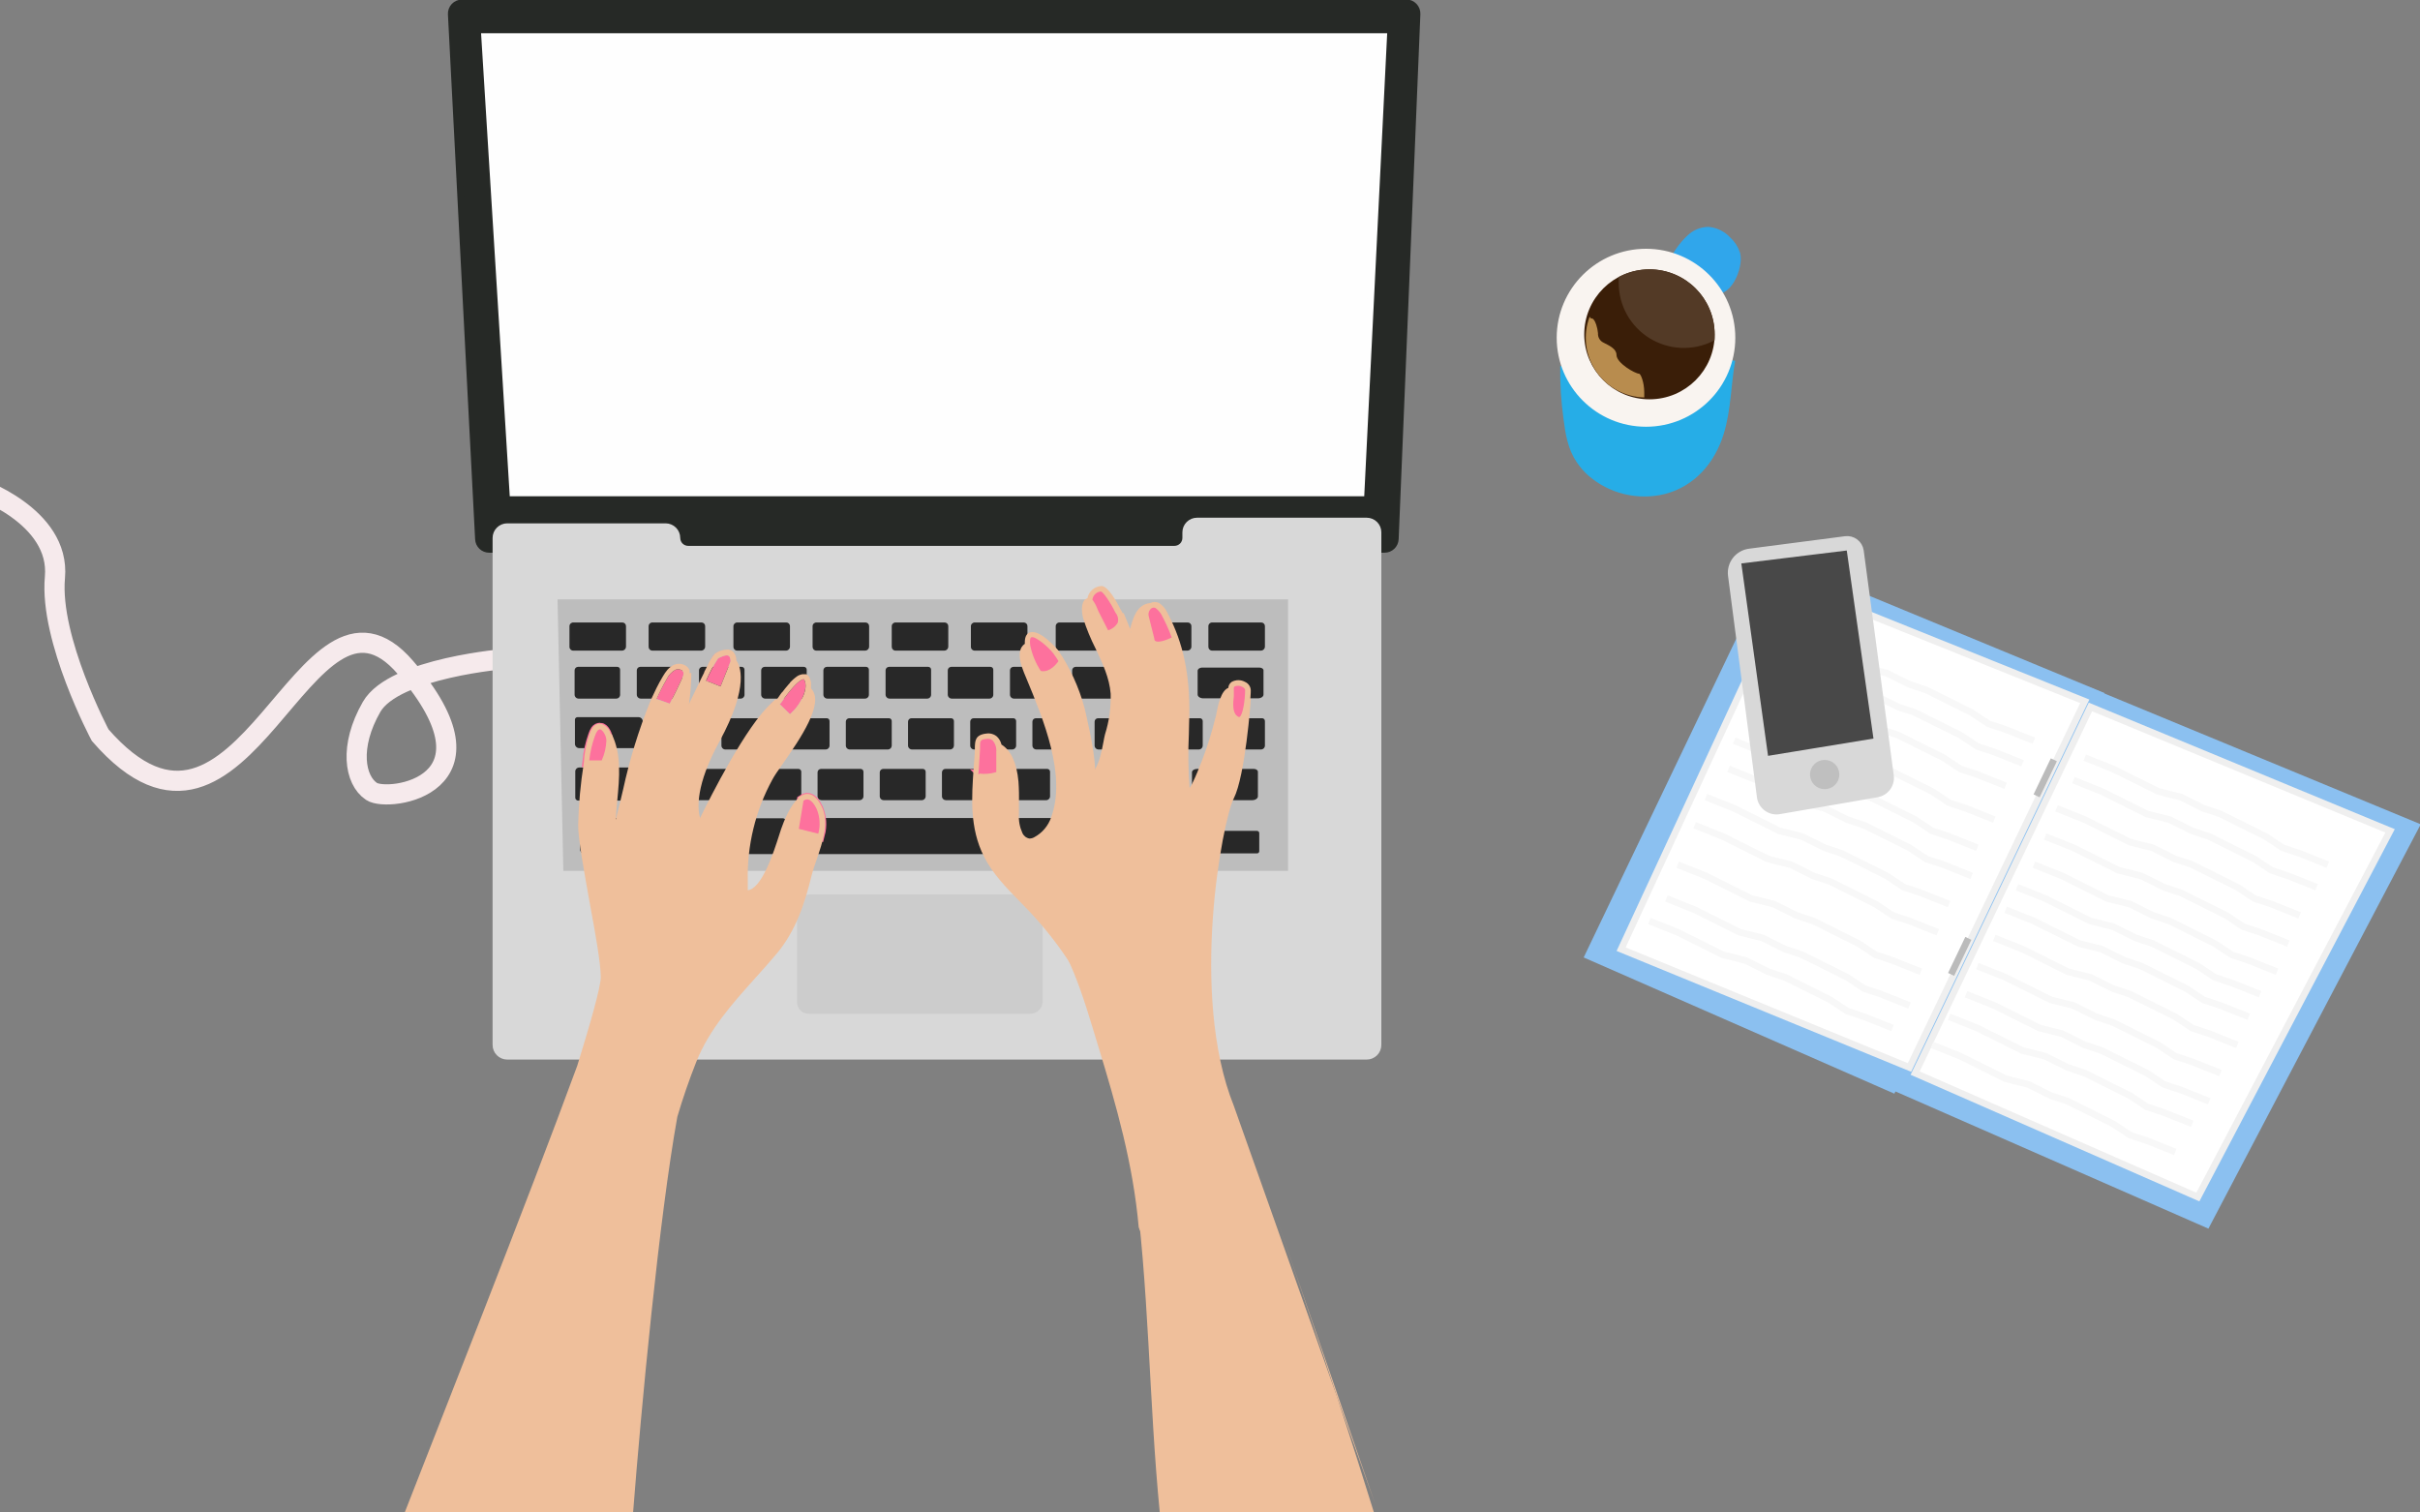 <svg width="360" height="225" viewBox="0 0 360 225" fill="none" xmlns="http://www.w3.org/2000/svg">
<rect x="0" y="0" width="360" height="225" fill="#808080" stroke="none"/>
<g clip-path="url(#clip0)">
<path d="M75.46 97.994C75.46 97.994 58.638 99.302 55.273 105.168C51.909 111.034 52.75 116.061 55.273 117.737C57.797 119.413 75.46 116.899 60.32 99.302C45.18 81.704 36.5 134.187 14.9 109.358C14.9 109.358 7.33 95.112 8.171 85.894C9.012 76.676 -3.605 72.486 -3.605 72.486" stroke="#F6EAEC" stroke-width="3" stroke-miterlimit="10"/>
<path d="M68.731 0.419H209.197C209.414 0.42 209.628 0.464 209.827 0.55C210.026 0.636 210.206 0.761 210.355 0.917C210.504 1.074 210.62 1.259 210.696 1.461C210.771 1.664 210.805 1.879 210.795 2.095L207.565 80.195C207.548 80.606 207.372 80.994 207.074 81.278C206.776 81.562 206.379 81.721 205.967 81.721H72.768C72.359 81.721 71.966 81.565 71.67 81.284C71.374 81.003 71.198 80.619 71.179 80.212L67.133 2.112C67.121 1.896 67.154 1.68 67.23 1.477C67.305 1.274 67.421 1.088 67.57 0.931C67.72 0.774 67.9 0.65 68.099 0.564C68.299 0.479 68.514 0.435 68.731 0.436V0.419Z" fill="#262926" stroke="#262926" stroke-miterlimit="10"/>
<path d="M183.543 157.123H203.309C203.755 157.123 204.183 156.946 204.499 156.632C204.814 156.318 204.991 155.891 204.991 155.447V79.19C204.991 78.745 204.814 78.319 204.499 78.005C204.183 77.691 203.755 77.514 203.309 77.514H178.076C177.63 77.514 177.202 77.691 176.886 78.005C176.571 78.319 176.393 78.745 176.393 79.19V80.028C176.393 80.472 176.216 80.899 175.901 81.213C175.585 81.527 175.157 81.704 174.711 81.704H102.376C101.929 81.704 101.502 81.527 101.186 81.213C100.871 80.899 100.693 80.472 100.693 80.028C100.693 79.583 100.516 79.157 100.201 78.843C99.885 78.528 99.457 78.352 99.011 78.352H75.46C75.014 78.352 74.586 78.528 74.27 78.843C73.955 79.157 73.778 79.583 73.778 80.028V155.447C73.778 155.891 73.955 156.318 74.27 156.632C74.586 156.946 75.014 157.123 75.46 157.123H183.543Z" fill="#D8D8D8" stroke="#D8D8D8" stroke-miterlimit="10"/>
<path d="M120.586 133.542H153.263C153.618 133.542 153.958 133.682 154.209 133.932C154.459 134.182 154.6 134.521 154.6 134.874V148.986C154.6 149.159 154.566 149.33 154.5 149.49C154.433 149.649 154.336 149.794 154.213 149.916C154.091 150.038 153.945 150.135 153.785 150.202C153.625 150.268 153.453 150.302 153.28 150.302H120.258C119.947 150.302 119.648 150.179 119.428 149.961C119.207 149.743 119.082 149.447 119.08 149.137V135.042C119.08 134.644 119.239 134.263 119.521 133.981C119.803 133.7 120.186 133.542 120.586 133.542Z" fill="#CCCCCC" stroke="#CCCCCC" stroke-miterlimit="10"/>
<path d="M76.301 73.324L72.096 5.447H205.832L202.468 73.324H76.301Z" fill="#FEFEFE" stroke="#FEFEFE" stroke-miterlimit="10"/>
<path d="M83.451 89.665H191.113V129.05H84.292L83.451 89.665Z" fill="#BDBDBD" stroke="#BDBDBD" stroke-miterlimit="10"/>
<path d="M85.276 92.598H92.577C92.722 92.598 92.861 92.655 92.963 92.757C93.066 92.859 93.123 92.998 93.123 93.142V96.184C93.123 96.344 93.059 96.498 92.946 96.611C92.832 96.724 92.678 96.788 92.518 96.788H85.276C85.126 96.788 84.983 96.729 84.877 96.623C84.772 96.518 84.712 96.375 84.712 96.226V93.159C84.712 93.085 84.727 93.013 84.755 92.944C84.783 92.876 84.825 92.814 84.877 92.762C84.93 92.71 84.992 92.669 85.06 92.641C85.128 92.612 85.202 92.598 85.276 92.598V92.598Z" fill="#282828"/>
<path d="M97.051 92.598H104.352C104.497 92.598 104.636 92.655 104.739 92.757C104.841 92.859 104.899 92.998 104.899 93.142V96.184C104.899 96.264 104.883 96.342 104.853 96.415C104.822 96.489 104.778 96.555 104.722 96.611C104.665 96.667 104.599 96.712 104.525 96.742C104.452 96.772 104.373 96.788 104.293 96.788H97.051C96.902 96.788 96.758 96.729 96.653 96.623C96.547 96.518 96.488 96.375 96.488 96.226V93.159C96.488 93.085 96.502 93.013 96.531 92.944C96.559 92.876 96.6 92.814 96.653 92.762C96.705 92.71 96.767 92.669 96.836 92.641C96.904 92.612 96.977 92.598 97.051 92.598V92.598Z" fill="#282828"/>
<path d="M109.668 92.598H116.969C117.114 92.598 117.253 92.655 117.355 92.757C117.458 92.859 117.516 92.998 117.516 93.142V96.184C117.516 96.344 117.452 96.498 117.338 96.611C117.225 96.724 117.071 96.788 116.91 96.788H109.668C109.519 96.788 109.375 96.729 109.269 96.623C109.164 96.518 109.104 96.375 109.104 96.226V93.159C109.104 93.085 109.119 93.013 109.147 92.944C109.176 92.876 109.217 92.814 109.269 92.762C109.322 92.71 109.384 92.669 109.452 92.641C109.521 92.612 109.594 92.598 109.668 92.598V92.598Z" fill="#282828"/>
<path d="M121.444 92.598H128.744C128.889 92.598 129.028 92.655 129.131 92.757C129.234 92.859 129.291 92.998 129.291 93.142V96.184C129.291 96.344 129.227 96.498 129.114 96.611C129 96.724 128.846 96.788 128.686 96.788H121.444C121.294 96.788 121.151 96.729 121.045 96.623C120.939 96.518 120.88 96.375 120.88 96.226V93.159C120.88 93.085 120.895 93.013 120.923 92.944C120.951 92.876 120.993 92.814 121.045 92.762C121.097 92.71 121.16 92.669 121.228 92.641C121.296 92.612 121.37 92.598 121.444 92.598V92.598Z" fill="#282828"/>
<path d="M133.219 92.598H140.52C140.665 92.598 140.804 92.655 140.907 92.757C141.009 92.859 141.067 92.998 141.067 93.142V96.184C141.067 96.344 141.003 96.498 140.889 96.611C140.776 96.724 140.622 96.788 140.461 96.788H133.219C133.07 96.788 132.926 96.729 132.821 96.623C132.715 96.518 132.656 96.375 132.656 96.226V93.159C132.656 93.085 132.67 93.013 132.699 92.944C132.727 92.876 132.768 92.814 132.821 92.762C132.873 92.71 132.935 92.669 133.003 92.641C133.072 92.612 133.145 92.598 133.219 92.598V92.598Z" fill="#282828"/>
<path d="M144.995 92.598H152.296C152.441 92.598 152.58 92.655 152.682 92.757C152.785 92.859 152.842 92.998 152.842 93.142V96.184C152.842 96.344 152.779 96.498 152.665 96.611C152.551 96.724 152.397 96.788 152.237 96.788H144.995C144.845 96.788 144.702 96.729 144.596 96.623C144.491 96.518 144.431 96.375 144.431 96.226V93.159C144.431 93.085 144.446 93.013 144.474 92.944C144.502 92.876 144.544 92.814 144.596 92.762C144.649 92.71 144.711 92.669 144.779 92.641C144.847 92.612 144.921 92.598 144.995 92.598V92.598Z" fill="#282828"/>
<path d="M157.611 92.598H164.912C165.057 92.598 165.196 92.655 165.299 92.757C165.401 92.859 165.459 92.998 165.459 93.142V96.184C165.459 96.264 165.443 96.342 165.413 96.415C165.382 96.489 165.338 96.555 165.282 96.611C165.225 96.667 165.159 96.712 165.085 96.742C165.012 96.772 164.933 96.788 164.853 96.788H157.611C157.462 96.788 157.319 96.729 157.213 96.623C157.107 96.518 157.048 96.375 157.048 96.226V93.159C157.048 93.085 157.062 93.013 157.091 92.944C157.119 92.876 157.161 92.814 157.213 92.762C157.265 92.71 157.327 92.669 157.396 92.641C157.464 92.612 157.537 92.598 157.611 92.598V92.598Z" fill="#282828"/>
<path d="M169.387 92.598H176.688C176.833 92.598 176.972 92.655 177.074 92.757C177.177 92.859 177.235 92.998 177.235 93.142V96.184C177.235 96.344 177.171 96.498 177.057 96.611C176.944 96.724 176.79 96.788 176.629 96.788H169.387C169.238 96.788 169.094 96.729 168.989 96.623C168.883 96.518 168.823 96.375 168.823 96.226V93.159C168.823 93.085 168.838 93.013 168.866 92.944C168.895 92.876 168.936 92.814 168.989 92.762C169.041 92.71 169.103 92.669 169.171 92.641C169.24 92.612 169.313 92.598 169.387 92.598V92.598Z" fill="#282828"/>
<path d="M180.321 92.598H187.622C187.767 92.598 187.906 92.655 188.009 92.757C188.111 92.859 188.169 92.998 188.169 93.142V96.184C188.169 96.264 188.153 96.342 188.123 96.415C188.093 96.489 188.048 96.555 187.992 96.611C187.935 96.667 187.869 96.712 187.795 96.742C187.722 96.772 187.643 96.788 187.563 96.788H180.321C180.172 96.788 180.029 96.729 179.923 96.623C179.817 96.518 179.758 96.375 179.758 96.226V93.159C179.758 93.085 179.773 93.013 179.801 92.944C179.829 92.876 179.871 92.814 179.923 92.762C179.975 92.71 180.037 92.669 180.106 92.641C180.174 92.612 180.247 92.598 180.321 92.598V92.598Z" fill="#282828"/>
<path d="M94.73 99.721V103.341C94.732 103.496 94.795 103.644 94.905 103.753C95.015 103.863 95.163 103.925 95.319 103.927H100.92C100.997 103.927 101.072 103.912 101.143 103.883C101.213 103.854 101.277 103.812 101.331 103.758C101.385 103.704 101.427 103.641 101.457 103.57C101.486 103.5 101.501 103.425 101.501 103.349V99.629C101.502 99.573 101.492 99.517 101.471 99.466C101.451 99.414 101.42 99.367 101.381 99.327C101.341 99.287 101.295 99.255 101.243 99.234C101.192 99.212 101.136 99.201 101.08 99.201H95.226C95.092 99.208 94.966 99.265 94.874 99.362C94.781 99.459 94.73 99.587 94.73 99.721V99.721Z" fill="#282828"/>
<path d="M98.069 107.355V110.916C98.07 110.993 98.086 111.069 98.117 111.14C98.148 111.211 98.192 111.275 98.247 111.329C98.303 111.382 98.368 111.425 98.44 111.453C98.512 111.481 98.589 111.496 98.666 111.494H104.31C104.463 111.494 104.611 111.435 104.721 111.329C104.831 111.222 104.895 111.077 104.899 110.925V107.263C104.899 107.207 104.888 107.152 104.866 107.1C104.844 107.049 104.813 107.002 104.773 106.963C104.733 106.924 104.685 106.894 104.633 106.873C104.581 106.852 104.526 106.842 104.47 106.844H98.582C98.515 106.844 98.448 106.857 98.386 106.882C98.323 106.908 98.267 106.946 98.219 106.993C98.172 107.041 98.134 107.097 98.108 107.159C98.082 107.221 98.069 107.288 98.069 107.355Z" fill="#282828"/>
<path d="M103.116 114.897V118.458C103.117 118.535 103.133 118.611 103.164 118.682C103.194 118.753 103.239 118.817 103.294 118.87C103.35 118.924 103.415 118.966 103.487 118.995C103.559 119.023 103.636 119.037 103.713 119.036H109.357C109.51 119.036 109.657 118.977 109.767 118.87C109.877 118.764 109.941 118.619 109.946 118.466V114.804C109.946 114.749 109.934 114.694 109.913 114.642C109.891 114.591 109.859 114.544 109.819 114.505C109.779 114.466 109.732 114.435 109.68 114.415C109.628 114.394 109.573 114.384 109.517 114.385H103.629C103.561 114.385 103.495 114.399 103.432 114.424C103.37 114.45 103.314 114.488 103.266 114.535C103.218 114.583 103.181 114.639 103.155 114.701C103.129 114.763 103.116 114.829 103.116 114.897Z" fill="#282828"/>
<path d="M98.136 122.279V126.385C98.136 126.474 98.154 126.562 98.188 126.644C98.223 126.726 98.273 126.8 98.336 126.862C98.4 126.925 98.475 126.974 98.558 127.007C98.64 127.04 98.729 127.057 98.818 127.056H105.319C105.496 127.056 105.666 126.986 105.792 126.862C105.918 126.739 105.99 126.57 105.992 126.394V122.204C105.99 122.076 105.938 121.955 105.847 121.866C105.755 121.776 105.632 121.726 105.504 121.726H98.725C98.575 121.726 98.43 121.783 98.32 121.886C98.211 121.989 98.145 122.13 98.136 122.279Z" fill="#282828"/>
<path d="M109.071 122.279V126.385C109.071 126.474 109.088 126.562 109.123 126.644C109.157 126.726 109.207 126.8 109.271 126.862C109.334 126.925 109.409 126.974 109.492 127.007C109.575 127.04 109.663 127.057 109.752 127.056H116.254C116.431 127.056 116.601 126.986 116.727 126.862C116.853 126.739 116.925 126.57 116.927 126.394V122.204C116.925 122.076 116.872 121.955 116.781 121.866C116.69 121.776 116.567 121.726 116.439 121.726H109.66C109.509 121.726 109.364 121.783 109.255 121.886C109.145 121.989 109.079 122.13 109.071 122.279Z" fill="#282828"/>
<path d="M112.368 114.897V118.458C112.369 118.535 112.385 118.611 112.416 118.682C112.447 118.753 112.491 118.817 112.546 118.87C112.602 118.924 112.667 118.966 112.739 118.995C112.811 119.023 112.888 119.037 112.965 119.036H118.609C118.762 119.036 118.91 118.977 119.02 118.87C119.129 118.764 119.193 118.619 119.198 118.466V114.804C119.198 114.749 119.187 114.694 119.165 114.642C119.143 114.591 119.112 114.544 119.072 114.505C119.032 114.466 118.984 114.435 118.932 114.415C118.88 114.394 118.825 114.384 118.769 114.385H112.881C112.745 114.385 112.614 114.439 112.518 114.535C112.422 114.631 112.368 114.761 112.368 114.897V114.897Z" fill="#282828"/>
<path d="M121.62 114.897V118.458C121.621 118.535 121.638 118.611 121.668 118.682C121.699 118.753 121.743 118.817 121.799 118.87C121.854 118.924 121.92 118.966 121.991 118.995C122.063 119.023 122.14 119.037 122.217 119.036H127.861C128.015 119.036 128.162 118.977 128.272 118.87C128.382 118.764 128.446 118.619 128.45 118.466V114.804C128.45 114.749 128.439 114.694 128.417 114.642C128.396 114.591 128.364 114.544 128.324 114.505C128.284 114.466 128.237 114.435 128.185 114.415C128.133 114.394 128.077 114.384 128.021 114.385H122.133C121.997 114.385 121.867 114.439 121.77 114.535C121.674 114.631 121.62 114.761 121.62 114.897V114.897Z" fill="#282828"/>
<path d="M130.872 114.897V118.458C130.874 118.535 130.89 118.611 130.92 118.682C130.951 118.753 130.995 118.817 131.051 118.87C131.106 118.924 131.172 118.966 131.244 118.995C131.316 119.023 131.392 119.037 131.47 119.036H137.113C137.267 119.036 137.414 118.977 137.524 118.87C137.634 118.764 137.698 118.619 137.702 118.466V114.804C137.702 114.749 137.691 114.694 137.669 114.642C137.648 114.591 137.616 114.544 137.576 114.505C137.536 114.466 137.489 114.435 137.437 114.415C137.385 114.394 137.329 114.384 137.273 114.385H131.386C131.249 114.385 131.119 114.439 131.023 114.535C130.926 114.631 130.872 114.761 130.872 114.897V114.897Z" fill="#282828"/>
<path d="M140.125 114.897V118.458C140.126 118.535 140.142 118.611 140.173 118.682C140.203 118.753 140.248 118.817 140.303 118.87C140.359 118.924 140.424 118.966 140.496 118.995C140.568 119.023 140.645 119.037 140.722 119.036H146.366C146.519 119.036 146.666 118.977 146.776 118.87C146.886 118.764 146.95 118.619 146.955 118.466V114.804C146.955 114.749 146.943 114.694 146.922 114.642C146.9 114.591 146.868 114.544 146.828 114.505C146.788 114.466 146.741 114.435 146.689 114.415C146.637 114.394 146.581 114.384 146.526 114.385H140.638C140.502 114.385 140.371 114.439 140.275 114.535C140.179 114.631 140.125 114.761 140.125 114.897V114.897Z" fill="#282828"/>
<path d="M149.377 114.897V118.458C149.378 118.535 149.394 118.611 149.425 118.682C149.456 118.753 149.5 118.817 149.555 118.87C149.611 118.924 149.676 118.966 149.748 118.995C149.82 119.023 149.897 119.037 149.974 119.036H155.618C155.771 119.036 155.919 118.977 156.028 118.87C156.138 118.764 156.202 118.619 156.207 118.466V114.804C156.207 114.749 156.196 114.694 156.174 114.642C156.152 114.591 156.121 114.544 156.081 114.505C156.041 114.466 155.993 114.435 155.941 114.415C155.889 114.394 155.834 114.384 155.778 114.385H149.89C149.823 114.385 149.756 114.399 149.694 114.424C149.631 114.45 149.575 114.488 149.527 114.535C149.48 114.583 149.442 114.639 149.416 114.701C149.39 114.763 149.377 114.829 149.377 114.897Z" fill="#282828"/>
<path d="M158.629 114.897V118.458C158.63 118.535 158.647 118.611 158.677 118.682C158.708 118.753 158.752 118.817 158.808 118.87C158.863 118.924 158.929 118.966 159 118.995C159.072 119.023 159.149 119.037 159.226 119.036H164.87C165.024 119.036 165.171 118.977 165.281 118.87C165.391 118.764 165.455 118.619 165.459 118.466V114.804C165.459 114.749 165.448 114.694 165.426 114.642C165.405 114.591 165.373 114.544 165.333 114.505C165.293 114.466 165.246 114.435 165.194 114.415C165.142 114.394 165.086 114.384 165.03 114.385H159.142C159.075 114.385 159.008 114.399 158.946 114.424C158.884 114.45 158.827 114.488 158.779 114.535C158.732 114.583 158.694 114.639 158.668 114.701C158.642 114.763 158.629 114.829 158.629 114.897Z" fill="#282828"/>
<path d="M167.881 114.897V118.458C167.883 118.535 167.899 118.611 167.929 118.682C167.96 118.753 168.004 118.817 168.06 118.87C168.115 118.924 168.181 118.966 168.253 118.995C168.325 119.023 168.401 119.037 168.479 119.036H174.122C174.276 119.036 174.423 118.977 174.533 118.87C174.643 118.764 174.707 118.619 174.711 118.466V114.804C174.711 114.749 174.7 114.694 174.678 114.642C174.657 114.591 174.625 114.544 174.585 114.505C174.545 114.466 174.498 114.435 174.446 114.415C174.394 114.394 174.338 114.384 174.282 114.385H168.394C168.327 114.385 168.26 114.399 168.198 114.424C168.136 114.45 168.079 114.488 168.032 114.535C167.984 114.583 167.946 114.639 167.92 114.701C167.895 114.763 167.881 114.829 167.881 114.897Z" fill="#282828"/>
<path d="M177.319 114.897V118.458C177.319 118.777 177.697 119.036 178.16 119.036H186.285C186.748 119.036 187.126 118.777 187.126 118.466V114.804C187.126 114.57 186.849 114.385 186.512 114.385H178.067C177.655 114.385 177.319 114.612 177.319 114.897Z" fill="#282828"/>
<path d="M107.321 107.355V110.916C107.322 110.993 107.339 111.069 107.369 111.14C107.4 111.211 107.444 111.275 107.5 111.329C107.555 111.382 107.621 111.425 107.693 111.453C107.764 111.481 107.841 111.496 107.918 111.494H113.562C113.716 111.494 113.863 111.435 113.973 111.329C114.083 111.222 114.147 111.077 114.151 110.925V107.263C114.151 107.207 114.14 107.152 114.118 107.1C114.097 107.049 114.065 107.002 114.025 106.963C113.985 106.924 113.938 106.894 113.886 106.873C113.834 106.852 113.778 106.842 113.722 106.844H107.834C107.767 106.844 107.7 106.857 107.638 106.882C107.576 106.908 107.519 106.946 107.472 106.993C107.424 107.041 107.386 107.097 107.36 107.159C107.335 107.221 107.321 107.288 107.321 107.355Z" fill="#282828"/>
<path d="M116.574 107.355V110.916C116.575 110.993 116.591 111.069 116.622 111.14C116.652 111.211 116.696 111.275 116.752 111.329C116.807 111.382 116.873 111.425 116.945 111.453C117.017 111.481 117.093 111.496 117.171 111.494H122.815C122.968 111.494 123.115 111.435 123.225 111.329C123.335 111.222 123.399 111.077 123.403 110.925V107.263C123.403 107.207 123.392 107.152 123.371 107.1C123.349 107.049 123.317 107.002 123.277 106.963C123.237 106.924 123.19 106.894 123.138 106.873C123.086 106.852 123.03 106.842 122.974 106.844H117.087C117.019 106.844 116.953 106.857 116.89 106.882C116.828 106.908 116.771 106.946 116.724 106.993C116.676 107.041 116.638 107.097 116.613 107.159C116.587 107.221 116.574 107.288 116.574 107.355Z" fill="#282828"/>
<path d="M125.826 107.355V110.916C125.827 110.993 125.843 111.069 125.874 111.14C125.904 111.211 125.949 111.275 126.004 111.329C126.06 111.382 126.125 111.425 126.197 111.453C126.269 111.481 126.346 111.496 126.423 111.494H132.067C132.22 111.494 132.367 111.435 132.477 111.329C132.587 111.222 132.651 111.077 132.656 110.925V107.263C132.656 107.207 132.644 107.152 132.623 107.1C132.601 107.049 132.569 107.002 132.529 106.963C132.49 106.924 132.442 106.894 132.39 106.873C132.338 106.852 132.283 106.842 132.227 106.844H126.339C126.203 106.844 126.072 106.897 125.976 106.993C125.88 107.089 125.826 107.219 125.826 107.355V107.355Z" fill="#282828"/>
<path d="M135.078 107.355V110.916C135.079 110.993 135.095 111.069 135.126 111.14C135.157 111.211 135.201 111.275 135.256 111.329C135.312 111.382 135.377 111.425 135.449 111.453C135.521 111.481 135.598 111.496 135.675 111.494H141.319C141.472 111.494 141.62 111.435 141.73 111.329C141.84 111.222 141.903 111.077 141.908 110.925V107.263C141.908 107.207 141.897 107.152 141.875 107.1C141.853 107.049 141.822 107.002 141.782 106.963C141.742 106.924 141.694 106.894 141.642 106.873C141.59 106.852 141.535 106.842 141.479 106.844H135.591C135.455 106.844 135.325 106.897 135.228 106.993C135.132 107.089 135.078 107.219 135.078 107.355V107.355Z" fill="#282828"/>
<path d="M144.33 107.355V110.916C144.331 110.993 144.348 111.069 144.378 111.14C144.409 111.211 144.453 111.275 144.509 111.329C144.564 111.382 144.63 111.425 144.701 111.453C144.773 111.481 144.85 111.496 144.927 111.494H150.571C150.725 111.494 150.872 111.435 150.982 111.329C151.092 111.222 151.156 111.077 151.16 110.925V107.263C151.16 107.207 151.149 107.152 151.127 107.1C151.106 107.049 151.074 107.002 151.034 106.963C150.994 106.924 150.947 106.894 150.895 106.873C150.843 106.852 150.787 106.842 150.731 106.844H144.843C144.707 106.844 144.577 106.897 144.481 106.993C144.384 107.089 144.33 107.219 144.33 107.355V107.355Z" fill="#282828"/>
<path d="M153.582 107.355V110.916C153.584 110.993 153.6 111.069 153.63 111.14C153.661 111.211 153.705 111.275 153.761 111.329C153.816 111.382 153.882 111.425 153.954 111.453C154.026 111.481 154.102 111.496 154.18 111.494H159.824C159.977 111.494 160.124 111.435 160.234 111.329C160.344 111.222 160.408 111.077 160.412 110.925V107.263C160.412 107.207 160.401 107.152 160.38 107.1C160.358 107.049 160.326 107.002 160.286 106.963C160.246 106.924 160.199 106.894 160.147 106.873C160.095 106.852 160.039 106.842 159.983 106.844H154.096C154.028 106.844 153.961 106.857 153.899 106.882C153.837 106.908 153.78 106.946 153.733 106.993C153.685 107.041 153.647 107.097 153.622 107.159C153.596 107.221 153.582 107.288 153.582 107.355V107.355Z" fill="#282828"/>
<path d="M162.835 107.355V110.916C162.836 110.993 162.852 111.069 162.883 111.14C162.913 111.211 162.958 111.275 163.013 111.329C163.069 111.382 163.134 111.425 163.206 111.453C163.278 111.481 163.355 111.496 163.432 111.494H169.076C169.229 111.494 169.376 111.435 169.486 111.329C169.596 111.222 169.66 111.077 169.665 110.925V107.263C169.665 107.207 169.653 107.152 169.632 107.1C169.61 107.049 169.578 107.002 169.538 106.963C169.498 106.924 169.451 106.894 169.399 106.873C169.347 106.852 169.292 106.842 169.236 106.844H163.348C163.28 106.844 163.214 106.857 163.151 106.882C163.089 106.908 163.033 106.946 162.985 106.993C162.937 107.041 162.9 107.097 162.874 107.159C162.848 107.221 162.835 107.288 162.835 107.355Z" fill="#282828"/>
<path d="M172.087 107.355V110.916C172.088 110.993 172.104 111.069 172.135 111.14C172.166 111.211 172.21 111.275 172.265 111.329C172.321 111.382 172.386 111.425 172.458 111.453C172.53 111.481 172.607 111.496 172.684 111.494H178.328C178.481 111.494 178.629 111.435 178.739 111.329C178.848 111.222 178.912 111.077 178.917 110.925V107.263C178.917 107.207 178.906 107.152 178.884 107.1C178.862 107.049 178.831 107.002 178.791 106.963C178.751 106.924 178.703 106.894 178.651 106.873C178.599 106.852 178.544 106.842 178.488 106.844H172.6C172.533 106.844 172.466 106.857 172.404 106.882C172.341 106.908 172.285 106.946 172.237 106.993C172.19 107.041 172.152 107.097 172.126 107.159C172.1 107.221 172.087 107.288 172.087 107.355Z" fill="#282828"/>
<path d="M181.339 107.355V110.916C181.34 110.993 181.357 111.069 181.387 111.14C181.418 111.211 181.462 111.275 181.518 111.329C181.573 111.382 181.639 111.425 181.71 111.453C181.782 111.481 181.859 111.496 181.936 111.494H187.58C187.734 111.494 187.881 111.435 187.991 111.329C188.101 111.222 188.165 111.077 188.169 110.925V107.263C188.169 107.207 188.158 107.152 188.136 107.1C188.115 107.049 188.083 107.002 188.043 106.963C188.003 106.924 187.956 106.894 187.904 106.873C187.852 106.852 187.796 106.842 187.74 106.844H181.852C181.785 106.844 181.718 106.857 181.656 106.882C181.594 106.908 181.537 106.946 181.489 106.993C181.442 107.041 181.404 107.097 181.378 107.159C181.353 107.221 181.339 107.288 181.339 107.355Z" fill="#282828"/>
<path d="M103.982 99.721V103.341C103.984 103.496 104.047 103.644 104.157 103.753C104.267 103.863 104.415 103.925 104.571 103.927H110.173C110.327 103.927 110.474 103.866 110.583 103.758C110.692 103.65 110.753 103.503 110.753 103.349V99.629C110.754 99.573 110.744 99.517 110.723 99.466C110.703 99.414 110.672 99.367 110.633 99.327C110.594 99.287 110.547 99.255 110.495 99.234C110.444 99.212 110.388 99.201 110.332 99.201H104.478C104.344 99.208 104.218 99.265 104.126 99.362C104.033 99.459 103.982 99.587 103.982 99.721V99.721Z" fill="#282828"/>
<path d="M113.234 99.721V103.341C113.236 103.496 113.299 103.644 113.409 103.753C113.519 103.863 113.668 103.925 113.823 103.927H119.425C119.501 103.927 119.577 103.912 119.647 103.883C119.717 103.854 119.781 103.812 119.835 103.758C119.889 103.704 119.932 103.641 119.961 103.57C119.99 103.5 120.005 103.425 120.005 103.349V99.629C120.006 99.573 119.996 99.517 119.976 99.466C119.955 99.414 119.924 99.367 119.885 99.327C119.846 99.287 119.799 99.255 119.748 99.234C119.696 99.212 119.641 99.201 119.585 99.201H113.731C113.597 99.208 113.47 99.265 113.378 99.362C113.286 99.459 113.234 99.587 113.234 99.721V99.721Z" fill="#282828"/>
<path d="M122.487 99.721V103.341C122.489 103.496 122.551 103.644 122.661 103.753C122.771 103.863 122.92 103.925 123.075 103.927H128.677C128.831 103.927 128.979 103.866 129.088 103.758C129.196 103.65 129.258 103.503 129.258 103.349V99.629C129.259 99.573 129.249 99.517 129.228 99.466C129.207 99.414 129.177 99.367 129.137 99.327C129.098 99.287 129.051 99.255 129 99.234C128.948 99.212 128.893 99.201 128.837 99.201H122.983C122.849 99.208 122.723 99.265 122.63 99.362C122.538 99.459 122.486 99.587 122.487 99.721V99.721Z" fill="#282828"/>
<path d="M131.739 99.721V103.341C131.741 103.496 131.804 103.644 131.914 103.753C132.024 103.863 132.172 103.925 132.328 103.927H137.929C138.006 103.927 138.081 103.912 138.151 103.883C138.222 103.854 138.286 103.812 138.34 103.758C138.394 103.704 138.436 103.641 138.466 103.57C138.495 103.5 138.51 103.425 138.51 103.349V99.629C138.511 99.573 138.501 99.517 138.48 99.466C138.46 99.414 138.429 99.367 138.39 99.327C138.35 99.287 138.304 99.255 138.252 99.234C138.201 99.212 138.145 99.201 138.089 99.201H132.235C132.101 99.208 131.975 99.265 131.883 99.362C131.79 99.459 131.739 99.587 131.739 99.721V99.721Z" fill="#282828"/>
<path d="M140.991 99.721V103.341C140.993 103.496 141.056 103.644 141.166 103.753C141.276 103.863 141.424 103.925 141.58 103.927H147.182C147.336 103.927 147.483 103.866 147.592 103.758C147.701 103.65 147.762 103.503 147.762 103.349V99.629C147.763 99.573 147.753 99.517 147.732 99.466C147.712 99.414 147.681 99.367 147.642 99.327C147.603 99.287 147.556 99.255 147.504 99.234C147.453 99.212 147.397 99.201 147.341 99.201H141.487C141.353 99.208 141.227 99.265 141.135 99.362C141.042 99.459 140.991 99.587 140.991 99.721V99.721Z" fill="#282828"/>
<path d="M150.243 99.721V103.341C150.245 103.496 150.308 103.644 150.418 103.753C150.528 103.863 150.677 103.925 150.832 103.927H156.434C156.51 103.927 156.586 103.912 156.656 103.883C156.726 103.854 156.79 103.812 156.844 103.758C156.898 103.704 156.941 103.641 156.97 103.57C156.999 103.5 157.014 103.425 157.014 103.349V99.629C157.015 99.573 157.005 99.517 156.985 99.466C156.964 99.414 156.933 99.367 156.894 99.327C156.855 99.287 156.808 99.255 156.757 99.234C156.705 99.212 156.65 99.201 156.594 99.201H150.74C150.606 99.208 150.479 99.265 150.387 99.362C150.295 99.459 150.243 99.587 150.243 99.721V99.721Z" fill="#282828"/>
<path d="M159.495 99.721V103.341C159.498 103.496 159.56 103.644 159.67 103.753C159.78 103.863 159.929 103.925 160.084 103.927H165.686C165.84 103.927 165.988 103.866 166.096 103.758C166.205 103.65 166.267 103.503 166.267 103.349V99.629C166.268 99.573 166.258 99.517 166.237 99.466C166.216 99.414 166.185 99.367 166.146 99.327C166.107 99.287 166.06 99.255 166.009 99.234C165.957 99.212 165.902 99.201 165.846 99.201H159.992C159.858 99.208 159.732 99.265 159.639 99.362C159.547 99.459 159.495 99.587 159.495 99.721V99.721Z" fill="#282828"/>
<path d="M168.748 99.721V103.341C168.75 103.496 168.813 103.644 168.923 103.753C169.033 103.863 169.181 103.925 169.337 103.927H174.938C175.015 103.927 175.09 103.912 175.16 103.883C175.231 103.854 175.295 103.812 175.349 103.758C175.403 103.704 175.445 103.641 175.475 103.57C175.504 103.5 175.519 103.425 175.519 103.349V99.629C175.52 99.573 175.51 99.517 175.489 99.466C175.469 99.414 175.438 99.367 175.399 99.327C175.359 99.287 175.313 99.255 175.261 99.234C175.21 99.212 175.154 99.201 175.098 99.201H169.244C169.11 99.208 168.984 99.265 168.891 99.362C168.799 99.459 168.748 99.587 168.748 99.721V99.721Z" fill="#282828"/>
<path d="M178.16 99.796V103.316C178.16 103.634 178.547 103.885 179.001 103.885H187.118C187.589 103.885 187.959 103.634 187.959 103.324V99.721C187.959 99.494 187.69 99.31 187.345 99.31H178.934C178.496 99.293 178.16 99.511 178.16 99.796Z" fill="#282828"/>
<path d="M85.478 99.721V103.341C85.48 103.496 85.543 103.644 85.652 103.753C85.762 103.863 85.911 103.925 86.066 103.927H91.668C91.822 103.927 91.97 103.866 92.079 103.758C92.187 103.65 92.249 103.503 92.249 103.349V99.629C92.25 99.573 92.24 99.517 92.219 99.466C92.198 99.414 92.168 99.367 92.128 99.327C92.089 99.287 92.043 99.255 91.991 99.234C91.939 99.212 91.884 99.201 91.828 99.201H85.974C85.84 99.208 85.714 99.265 85.621 99.362C85.529 99.459 85.477 99.587 85.478 99.721V99.721Z" fill="#282828"/>
<path d="M85.528 107.003V110.698C85.534 110.783 85.558 110.866 85.596 110.942C85.635 111.018 85.688 111.085 85.753 111.14C85.818 111.196 85.893 111.238 85.974 111.264C86.055 111.29 86.141 111.3 86.226 111.293H94.856C95.041 111.307 95.224 111.248 95.365 111.129C95.507 111.01 95.596 110.84 95.613 110.656V107.263C95.598 107.097 95.518 106.943 95.391 106.835C95.263 106.727 95.099 106.673 94.932 106.684H85.974C85.873 106.672 85.771 106.698 85.688 106.757C85.606 106.816 85.548 106.904 85.528 107.003V107.003Z" fill="#282828"/>
<path d="M85.579 114.696V118.701C85.591 118.818 85.65 118.924 85.741 118.998C85.832 119.072 85.949 119.107 86.066 119.095H99.953C100.123 119.112 100.293 119.061 100.427 118.955C100.56 118.848 100.647 118.694 100.668 118.525V114.67C100.651 114.523 100.576 114.388 100.459 114.295C100.343 114.202 100.194 114.159 100.046 114.176H86.235C86.079 114.162 85.924 114.208 85.802 114.304C85.68 114.401 85.6 114.541 85.579 114.696V114.696Z" fill="#282828"/>
<path d="M86.302 122.531V126.36C86.302 126.543 86.375 126.717 86.504 126.846C86.633 126.975 86.809 127.047 86.992 127.047H94.772C94.893 127.047 95.013 127.024 95.125 126.977C95.237 126.931 95.338 126.863 95.423 126.777C95.508 126.691 95.576 126.59 95.621 126.478C95.667 126.366 95.69 126.246 95.689 126.126V122.48C95.689 122.274 95.606 122.076 95.46 121.929C95.313 121.783 95.114 121.701 94.906 121.701H87.135C86.914 121.703 86.704 121.791 86.548 121.947C86.392 122.102 86.304 122.311 86.302 122.531Z" fill="#282828"/>
<path d="M120.703 121.693H156.425C156.504 121.689 156.582 121.701 156.656 121.728C156.73 121.755 156.797 121.796 156.855 121.849C156.913 121.902 156.96 121.966 156.993 122.037C157.026 122.108 157.045 122.184 157.048 122.263V126.654C157.046 126.709 157.033 126.763 157.01 126.813C156.986 126.863 156.954 126.908 156.913 126.945C156.872 126.982 156.825 127.011 156.773 127.03C156.721 127.05 156.666 127.058 156.611 127.056H120.729C120.554 127.063 120.383 127.001 120.254 126.883C120.125 126.765 120.048 126.602 120.039 126.427V122.296C120.042 122.213 120.062 122.131 120.097 122.055C120.133 121.98 120.183 121.912 120.244 121.856C120.306 121.8 120.379 121.756 120.457 121.728C120.536 121.7 120.62 121.688 120.703 121.693V121.693Z" fill="#282828"/>
<path d="M159.571 123.872V126.67C159.571 126.708 159.579 126.745 159.593 126.779C159.607 126.814 159.628 126.845 159.655 126.872C159.682 126.898 159.713 126.919 159.748 126.934C159.782 126.948 159.82 126.955 159.857 126.955H167.654C167.741 126.953 167.823 126.918 167.884 126.857C167.945 126.796 167.98 126.714 167.982 126.628V123.93C167.98 123.844 167.945 123.762 167.884 123.701C167.823 123.641 167.741 123.605 167.654 123.603H159.84C159.769 123.603 159.701 123.632 159.65 123.682C159.6 123.732 159.571 123.8 159.571 123.872V123.872Z" fill="#282828"/>
<path d="M178.917 123.872V126.67C178.917 126.708 178.924 126.745 178.939 126.779C178.953 126.814 178.974 126.845 179.001 126.872C179.027 126.898 179.059 126.919 179.093 126.934C179.128 126.948 179.165 126.955 179.203 126.955H187C187.086 126.953 187.168 126.918 187.229 126.857C187.291 126.796 187.326 126.714 187.328 126.628V123.93C187.326 123.844 187.291 123.762 187.229 123.701C187.168 123.641 187.086 123.605 187 123.603H179.186C179.115 123.603 179.046 123.632 178.996 123.682C178.945 123.732 178.917 123.8 178.917 123.872V123.872Z" fill="#282828"/>
<path d="M170.506 125.053V127.148C170.506 127.257 170.573 127.349 170.657 127.349H177.521C177.596 127.349 177.655 127.265 177.655 127.156V125.061C177.655 124.952 177.588 124.86 177.512 124.86H170.64C170.565 124.86 170.506 124.944 170.506 125.053Z" fill="#282828"/>
<path d="M170.506 121.726V123.813C170.506 123.922 170.573 124.014 170.657 124.014H177.521C177.596 124.014 177.655 123.93 177.655 123.821V121.735C177.655 121.626 177.588 121.534 177.512 121.534H170.64C170.565 121.508 170.506 121.617 170.506 121.726Z" fill="#282828"/>
<path d="M264.357 83.497L312.385 103.358L281.575 162.05L236.264 142.182L264.357 83.497Z" fill="#8BC0F0" stroke="#8BC0F0" stroke-miterlimit="10"/>
<path d="M310.921 102.821L359.411 122.874L328.298 182.128L282.55 162.075L310.921 102.821Z" fill="#8BC0F0" stroke="#8BC0F0" stroke-miterlimit="10"/>
<path d="M241.159 141.201L266.393 86.732L310.13 104.33L284.056 158.799L241.159 141.201Z" fill="white" stroke="#EFEFEF" stroke-miterlimit="10"/>
<path d="M310.972 105.168L355.55 123.603L326.953 178.073L284.897 159.637L310.972 105.168Z" fill="white" stroke="#EFEFEF" stroke-miterlimit="10"/>
<path d="M305.53 113.028L302.964 118.391" stroke="#BBBBBB" stroke-miterlimit="10"/>
<path d="M292.812 139.592L290.246 144.955" stroke="#BBBBBB" stroke-miterlimit="10"/>
<path d="M310.13 112.709L314.336 114.385L317.7 116.061L321.065 117.737L324.429 118.575L327.794 120.251L330.317 121.089L333.682 122.765L337.046 124.441L339.569 126.117L342.093 126.955L346.298 128.631" fill="#F8F8F8"/>
<path d="M310.13 112.709L314.336 114.385L317.7 116.061L321.065 117.737L324.429 118.575L327.794 120.251L330.317 121.089L333.682 122.765L337.046 124.441L339.569 126.117L342.093 126.955L346.298 128.631" stroke="#F8F8F8" stroke-miterlimit="10"/>
<path d="M266.393 94.274L270.598 95.95L273.963 97.626L277.327 99.302L280.691 100.14L284.056 101.816L286.579 102.654L289.944 104.33L293.308 106.006L295.831 107.682L298.355 108.52L302.56 110.196" fill="#F8F8F8"/>
<path d="M266.393 94.274L270.598 95.95L273.963 97.626L277.327 99.302L280.691 100.14L284.056 101.816L286.579 102.654L289.944 104.33L293.308 106.006L295.831 107.682L298.355 108.52L302.56 110.196" stroke="#F8F8F8" stroke-miterlimit="10"/>
<path d="M264.71 97.626L268.916 99.302L272.28 100.978L275.645 102.654L279.009 103.492L282.374 105.168L284.897 106.006L288.261 107.682L291.626 109.358L294.149 111.034L296.673 111.872L300.878 113.547" fill="#F8F8F8"/>
<path d="M264.71 97.626L268.916 99.302L272.28 100.978L275.645 102.654L279.009 103.492L282.374 105.168L284.897 106.006L288.261 107.682L291.626 109.358L294.149 111.034L296.673 111.872L300.878 113.547" stroke="#F8F8F8" stroke-miterlimit="10"/>
<path d="M262.187 100.978L266.393 102.654L269.757 104.33L273.121 106.006L276.486 106.844L279.85 108.52L282.374 109.358L285.738 111.034L289.103 112.709L291.626 114.385L294.149 115.223L298.355 116.899" fill="#F8F8F8"/>
<path d="M262.187 100.978L266.393 102.654L269.757 104.33L273.121 106.006L276.486 106.844L279.85 108.52L282.374 109.358L285.738 111.034L289.103 112.709L291.626 114.385L294.149 115.223L298.355 116.899" stroke="#F8F8F8" stroke-miterlimit="10"/>
<path d="M260.505 106.006L264.71 107.682L268.075 109.358L271.439 111.034L274.804 111.872L278.168 113.547L280.691 114.385L284.056 116.061L287.42 117.737L289.944 119.413L292.467 120.251L296.673 121.927" fill="#F8F8F8"/>
<path d="M260.505 106.006L264.71 107.682L268.075 109.358L271.439 111.034L274.804 111.872L278.168 113.547L280.691 114.385L284.056 116.061L287.42 117.737L289.944 119.413L292.467 120.251L296.673 121.927" stroke="#F8F8F8" stroke-miterlimit="10"/>
<path d="M257.981 110.196L262.187 111.872L265.551 113.547L268.916 115.223L272.28 116.061L275.645 117.737L278.168 118.575L281.533 120.251L284.897 121.927L287.42 123.603L289.944 124.441L294.149 126.117" fill="#F8F8F8"/>
<path d="M257.981 110.196L262.187 111.872L265.551 113.547L268.916 115.223L272.28 116.061L275.645 117.737L278.168 118.575L281.533 120.251L284.897 121.927L287.42 123.603L289.944 124.441L294.149 126.117" stroke="#F8F8F8" stroke-miterlimit="10"/>
<path d="M257.14 114.385L261.346 116.061L264.71 117.737L268.075 119.413L271.439 120.251L274.804 121.927L277.327 122.765L280.691 124.441L284.056 126.117L286.579 127.793L289.103 128.631L293.308 130.307" fill="#F8F8F8"/>
<path d="M257.14 114.385L261.346 116.061L264.71 117.737L268.075 119.413L271.439 120.251L274.804 121.927L277.327 122.765L280.691 124.441L284.056 126.117L286.579 127.793L289.103 128.631L293.308 130.307" stroke="#F8F8F8" stroke-miterlimit="10"/>
<path d="M253.776 118.575L257.981 120.251L261.346 121.927L264.71 123.603L268.075 124.441L271.439 126.117L273.963 126.955L277.327 128.631L280.691 130.307L283.215 131.983L285.738 132.821L289.944 134.497" fill="#F8F8F8"/>
<path d="M253.776 118.575L257.981 120.251L261.346 121.927L264.71 123.603L268.075 124.441L271.439 126.117L273.963 126.955L277.327 128.631L280.691 130.307L283.215 131.983L285.738 132.821L289.944 134.497" stroke="#F8F8F8" stroke-miterlimit="10"/>
<path d="M252.094 122.765L256.299 124.441L259.664 126.117L263.028 127.793L266.393 128.631L269.757 130.307L272.28 131.145L275.645 132.821L279.009 134.497L281.533 136.173L284.056 137.011L288.261 138.687" fill="#F8F8F8"/>
<path d="M252.094 122.765L256.299 124.441L259.664 126.117L263.028 127.793L266.393 128.631L269.757 130.307L272.28 131.145L275.645 132.821L279.009 134.497L281.533 136.173L284.056 137.011L288.261 138.687" stroke="#F8F8F8" stroke-miterlimit="10"/>
<path d="M249.57 128.631L253.776 130.307L257.14 131.983L260.505 133.659L263.869 134.497L267.234 136.173L269.757 137.011L273.121 138.687L276.486 140.363L279.009 142.039L281.533 142.877L285.738 144.553" fill="#F8F8F8"/>
<path d="M249.57 128.631L253.776 130.307L257.14 131.983L260.505 133.659L263.869 134.497L267.234 136.173L269.757 137.011L273.121 138.687L276.486 140.363L279.009 142.039L281.533 142.877L285.738 144.553" stroke="#F8F8F8" stroke-miterlimit="10"/>
<path d="M247.888 133.659L252.094 135.335L255.458 137.011L258.823 138.687L262.187 139.525L265.551 141.201L268.075 142.039L271.439 143.715L274.804 145.391L277.327 147.067L279.85 147.905L284.056 149.581" fill="#F8F8F8"/>
<path d="M247.888 133.659L252.094 135.335L255.458 137.011L258.823 138.687L262.187 139.525L265.551 141.201L268.075 142.039L271.439 143.715L274.804 145.391L277.327 147.067L279.85 147.905L284.056 149.581" stroke="#F8F8F8" stroke-miterlimit="10"/>
<path d="M245.365 137.011L249.57 138.687L252.935 140.363L256.299 142.039L259.664 142.877L263.028 144.553L265.551 145.391L268.916 147.067L272.28 148.743L274.804 150.419L277.327 151.257L281.533 152.933" fill="#F8F8F8"/>
<path d="M245.365 137.011L249.57 138.687L252.935 140.363L256.299 142.039L259.664 142.877L263.028 144.553L265.551 145.391L268.916 147.067L272.28 148.743L274.804 150.419L277.327 151.257L281.533 152.933" stroke="#F8F8F8" stroke-miterlimit="10"/>
<path d="M308.448 116.061L312.654 117.737L316.018 119.413L319.383 121.089L322.747 121.927L326.112 123.603L328.635 124.441L331.999 126.117L335.364 127.793L337.887 129.469L340.41 130.307L344.616 131.983" fill="#F8F8F8"/>
<path d="M308.448 116.061L312.654 117.737L316.018 119.413L319.383 121.089L322.747 121.927L326.112 123.603L328.635 124.441L331.999 126.117L335.364 127.793L337.887 129.469L340.41 130.307L344.616 131.983" stroke="#F8F8F8" stroke-miterlimit="10"/>
<path d="M305.925 120.251L310.13 121.927L313.495 123.603L316.859 125.279L320.224 126.117L323.588 127.793L326.112 128.631L329.476 130.307L332.84 131.983L335.364 133.659L337.887 134.497L342.093 136.173" fill="#F8F8F8"/>
<path d="M305.925 120.251L310.13 121.927L313.495 123.603L316.859 125.279L320.224 126.117L323.588 127.793L326.112 128.631L329.476 130.307L332.84 131.983L335.364 133.659L337.887 134.497L342.093 136.173" stroke="#F8F8F8" stroke-miterlimit="10"/>
<path d="M304.243 124.441L308.448 126.117L311.813 127.793L315.177 129.469L318.542 130.307L321.906 131.983L324.429 132.821L327.794 134.497L331.158 136.173L333.682 137.849L336.205 138.687L340.41 140.363" fill="#F8F8F8"/>
<path d="M304.243 124.441L308.448 126.117L311.813 127.793L315.177 129.469L318.542 130.307L321.906 131.983L324.429 132.821L327.794 134.497L331.158 136.173L333.682 137.849L336.205 138.687L340.41 140.363" stroke="#F8F8F8" stroke-miterlimit="10"/>
<path d="M302.56 128.631L306.766 130.307L310.13 131.983L313.495 133.659L316.859 134.497L320.224 136.173L322.747 137.011L326.112 138.687L329.476 140.363L331.999 142.039L334.523 142.877L338.728 144.553" fill="#F8F8F8"/>
<path d="M302.56 128.631L306.766 130.307L310.13 131.983L313.495 133.659L316.859 134.497L320.224 136.173L322.747 137.011L326.112 138.687L329.476 140.363L331.999 142.039L334.523 142.877L338.728 144.553" stroke="#F8F8F8" stroke-miterlimit="10"/>
<path d="M300.037 131.983L304.243 133.659L307.607 135.335L310.972 137.011L314.336 137.849L317.7 139.525L320.224 140.363L323.588 142.039L326.953 143.715L329.476 145.391L331.999 146.229L336.205 147.905" fill="#F8F8F8"/>
<path d="M300.037 131.983L304.243 133.659L307.607 135.335L310.972 137.011L314.336 137.849L317.7 139.525L320.224 140.363L323.588 142.039L326.953 143.715L329.476 145.391L331.999 146.229L336.205 147.905" stroke="#F8F8F8" stroke-miterlimit="10"/>
<path d="M298.355 135.335L302.56 137.011L305.925 138.687L309.289 140.363L312.654 141.201L316.018 142.877L318.542 143.715L321.906 145.391L325.27 147.067L327.794 148.743L330.317 149.581L334.523 151.257" fill="#F8F8F8"/>
<path d="M298.355 135.335L302.56 137.011L305.925 138.687L309.289 140.363L312.654 141.201L316.018 142.877L318.542 143.715L321.906 145.391L325.27 147.067L327.794 148.743L330.317 149.581L334.523 151.257" stroke="#F8F8F8" stroke-miterlimit="10"/>
<path d="M296.673 139.525L300.878 141.201L304.243 142.877L307.607 144.553L310.972 145.391L314.336 147.067L316.859 147.905L320.224 149.581L323.588 151.257L326.112 152.933L328.635 153.771L332.84 155.447" fill="#F8F8F8"/>
<path d="M296.673 139.525L300.878 141.201L304.243 142.877L307.607 144.553L310.972 145.391L314.336 147.067L316.859 147.905L320.224 149.581L323.588 151.257L326.112 152.933L328.635 153.771L332.84 155.447" stroke="#F8F8F8" stroke-miterlimit="10"/>
<path d="M294.149 143.715L298.355 145.391L301.719 147.067L305.084 148.743L308.448 149.581L311.813 151.257L314.336 152.095L317.7 153.771L321.065 155.447L323.588 157.123L326.112 157.961L330.317 159.637" fill="#F8F8F8"/>
<path d="M294.149 143.715L298.355 145.391L301.719 147.067L305.084 148.743L308.448 149.581L311.813 151.257L314.336 152.095L317.7 153.771L321.065 155.447L323.588 157.123L326.112 157.961L330.317 159.637" stroke="#F8F8F8" stroke-miterlimit="10"/>
<path d="M292.467 147.905L296.673 149.581L300.037 151.257L303.401 152.933L306.766 153.771L310.13 155.447L312.654 156.285L316.018 157.961L319.383 159.637L321.906 161.313L324.429 162.151L328.635 163.827" fill="#F8F8F8"/>
<path d="M292.467 147.905L296.673 149.581L300.037 151.257L303.401 152.933L306.766 153.771L310.13 155.447L312.654 156.285L316.018 157.961L319.383 159.637L321.906 161.313L324.429 162.151L328.635 163.827" stroke="#F8F8F8" stroke-miterlimit="10"/>
<path d="M289.944 151.257L294.149 152.933L297.514 154.609L300.878 156.285L304.243 157.123L307.607 158.799L310.13 159.637L313.495 161.313L316.859 162.989L319.383 164.665L321.906 165.503L326.112 167.179" fill="#F8F8F8"/>
<path d="M289.944 151.257L294.149 152.933L297.514 154.609L300.878 156.285L304.243 157.123L307.607 158.799L310.13 159.637L313.495 161.313L316.859 162.989L319.383 164.665L321.906 165.503L326.112 167.179" stroke="#F8F8F8" stroke-miterlimit="10"/>
<path d="M287.42 155.447L291.626 157.123L294.99 158.799L298.355 160.475L301.719 161.313L305.084 162.989L307.607 163.827L310.972 165.503L314.336 167.179L316.859 168.855L319.383 169.693L323.588 171.369" fill="#F8F8F8"/>
<path d="M287.42 155.447L291.626 157.123L294.99 158.799L298.355 160.475L301.719 161.313L305.084 162.989L307.607 163.827L310.972 165.503L314.336 167.179L316.859 168.855L319.383 169.693L323.588 171.369" stroke="#F8F8F8" stroke-miterlimit="10"/>
<path d="M249.352 39.721L249.646 39.922C251.227 40.944 252.842 41.908 254.449 42.905C256.972 44.489 258.898 39.629 258.377 37.768C258.118 36.955 257.645 36.225 257.006 35.656C256.251 34.844 255.219 34.342 254.112 34.249C253.076 34.276 252.09 34.695 251.353 35.422C250.672 36.033 248.174 38.732 249.352 39.721Z" fill="#30A6EB" stroke="#30A6EB" stroke-miterlimit="10"/>
<path d="M232.605 54.469C232.605 54.804 233.766 55.936 233.993 56.204C234.584 56.926 235.228 57.603 235.919 58.232C237.298 59.516 238.935 60.492 240.722 61.098C243.67 61.962 246.832 61.739 249.629 60.469C251.333 59.712 252.906 58.691 254.289 57.444C254.976 56.836 255.625 56.187 256.232 55.5C256.686 54.989 257.51 54.302 257.628 53.598C256.997 57.193 257.022 60.871 255.946 64.391C254.667 68.581 251.74 71.933 247.535 73.006C245.633 73.474 243.646 73.477 241.742 73.016C239.838 72.555 238.074 71.643 236.6 70.358C235.982 69.8 235.434 69.17 234.969 68.481C233.707 66.62 233.362 64.45 233.084 62.246C232.723 59.67 232.563 57.07 232.605 54.469V54.469Z" fill="#26ADE7" stroke="#26ADE7" stroke-miterlimit="10"/>
<path d="M244.86 62.983C251.921 62.983 257.645 57.281 257.645 50.246C257.645 43.211 251.921 37.508 244.86 37.508C237.799 37.508 232.075 43.211 232.075 50.246C232.075 57.281 237.799 62.983 244.86 62.983Z" fill="#F9F4F0" stroke="#F9F4F0" stroke-miterlimit="10"/>
<path d="M245.373 58.902C250.455 58.902 254.575 54.798 254.575 49.735C254.575 44.672 250.455 40.567 245.373 40.567C240.291 40.567 236.171 44.672 236.171 49.735C236.171 54.798 240.291 58.902 245.373 58.902Z" fill="#3A1E08" stroke="#3A1E08" stroke-miterlimit="10"/>
<path d="M245.365 40.567C243.955 40.567 242.565 40.892 241.302 41.514C241.302 41.707 241.302 41.9 241.302 42.092C241.301 43.65 241.698 45.183 242.457 46.545C243.216 47.908 244.312 49.055 245.639 49.878C246.967 50.701 248.484 51.173 250.046 51.249C251.609 51.325 253.164 51.003 254.566 50.313C254.566 50.12 254.566 49.927 254.566 49.735C254.566 47.303 253.597 44.971 251.871 43.252C250.146 41.533 247.805 40.567 245.365 40.567Z" fill="#533A26" stroke="#533A26" stroke-miterlimit="10"/>
<path d="M244.599 59.145V58.391C244.599 56.807 244.053 55.592 243.834 55.592C243.254 55.592 240.469 54.017 240.469 52.793C240.469 51.955 239.544 51.469 238.56 50.983C238.292 50.861 238.067 50.66 237.917 50.407C237.766 50.153 237.697 49.86 237.719 49.567C237.677 49.131 237.587 48.701 237.45 48.285C237.206 47.556 236.954 47.405 236.853 47.38C236.825 47.367 236.795 47.361 236.764 47.361C236.734 47.361 236.704 47.367 236.676 47.38L236.474 47.12C235.973 48.447 235.798 49.874 235.963 51.282C236.129 52.69 236.63 54.038 237.426 55.214C238.221 56.389 239.287 57.358 240.535 58.039C241.783 58.72 243.177 59.094 244.599 59.129V59.145Z" fill="#B88C4E"/>
<path d="M260.236 82.123L274.535 80.263C275.05 80.198 275.57 80.337 275.984 80.65C276.398 80.964 276.672 81.426 276.747 81.939L281.221 115.399C281.305 116.019 281.145 116.646 280.775 117.15C280.405 117.655 279.854 117.997 279.236 118.106L264.685 120.62C264.362 120.676 264.031 120.666 263.713 120.592C263.394 120.517 263.093 120.379 262.829 120.185C262.565 119.992 262.343 119.748 262.176 119.467C262.01 119.186 261.902 118.874 261.859 118.55L257.561 85.626C257.505 85.221 257.53 84.809 257.635 84.413C257.739 84.018 257.921 83.647 258.169 83.322C258.417 82.996 258.728 82.723 259.083 82.517C259.437 82.311 259.829 82.177 260.236 82.123V82.123Z" fill="#D8D8D8" stroke="#D8D8D8" stroke-miterlimit="10"/>
<path d="M259.605 84.251L274.299 82.45L278.134 109.458L263.44 111.863L259.605 84.251Z" fill="#484848" stroke="#484848" stroke-miterlimit="10"/>
<path d="M271.439 116.899C272.368 116.899 273.121 116.149 273.121 115.223C273.121 114.298 272.368 113.547 271.439 113.547C270.51 113.547 269.757 114.298 269.757 115.223C269.757 116.149 270.51 116.899 271.439 116.899Z" fill="#BFBFBF" stroke="#BFBFBF" stroke-miterlimit="10"/>
<path d="M168.344 94.064C168.306 94.027 168.26 93.998 168.209 93.981L168.26 94.115L168.344 94.064Z" fill="#EFBF9B"/>
<path d="M171.347 90.503C171.188 90.64 171.07 90.818 171.006 91.018C170.943 91.217 170.935 91.431 170.985 91.634C170.985 91.693 171.826 94.986 171.826 94.986V95.087C171.832 95.138 171.851 95.186 171.88 95.229C171.91 95.271 171.949 95.306 171.994 95.33C172.171 95.43 172.777 95.573 174.408 94.793C173.953 93.603 173.407 92.449 172.777 91.341C172.558 90.986 172.272 90.675 171.936 90.427C171.838 90.379 171.73 90.359 171.622 90.368C171.513 90.376 171.41 90.415 171.322 90.478L171.347 90.503Z" fill="#FD719D" stroke="#FD719D" stroke-miterlimit="10"/>
<path d="M168.268 94.116L168.354 94.064L168.268 94.116Z" fill="#EFBF9B"/>
<path d="M184.384 106.659C184.922 106.425 185.225 104.145 185.225 102.654C185.225 102.461 185.015 102.285 184.813 102.184C184.641 102.085 184.448 102.027 184.249 102.015C184.05 102.003 183.852 102.038 183.669 102.117C183.604 102.163 183.559 102.232 183.543 102.31V102.654C183.543 102.922 183.543 103.232 183.543 103.567C183.467 104.615 183.375 105.922 183.98 106.466C184.022 106.542 184.224 106.71 184.384 106.659Z" fill="#FD719D" stroke="#FD719D" stroke-miterlimit="10"/>
<path d="M145.642 115.106C146.506 115.221 147.385 115.147 148.216 114.888V111.872C148.243 111.571 148.21 111.268 148.119 110.981C148.028 110.693 147.881 110.426 147.686 110.196C147.562 110.091 147.416 110.015 147.259 109.973C147.102 109.931 146.938 109.924 146.778 109.953C145.827 110.045 145.827 110.229 145.802 111.092C145.802 111.218 145.802 111.344 145.802 111.486C145.752 112.374 145.693 113.271 145.634 114.168C145.634 114.528 145.575 114.897 145.558 115.257H145.693C145.696 115.23 145.693 115.202 145.684 115.176C145.675 115.15 145.661 115.126 145.642 115.106Z" fill="#FD719D" stroke="#FD719D" stroke-miterlimit="10"/>
<path d="M163.356 90.838L164.828 93.763C165.441 93.584 165.96 93.176 166.275 92.623C166.337 92.369 166.339 92.105 166.281 91.85C166.223 91.595 166.105 91.358 165.938 91.156C165.097 89.522 164.113 88.064 163.76 87.989C163.442 88.018 163.143 88.155 162.915 88.378C162.686 88.601 162.542 88.896 162.507 89.212C162.823 89.627 163.073 90.088 163.247 90.578C163.278 90.667 163.315 90.754 163.356 90.838V90.838Z" fill="#FD719D" stroke="#FD719D" stroke-miterlimit="10"/>
<path d="M182.744 118.391C183.804 116.279 184.527 110.849 184.914 107.279C184.843 107.338 184.763 107.386 184.678 107.422C184.454 107.512 184.206 107.528 183.971 107.467C183.737 107.407 183.528 107.274 183.375 107.087C182.466 106.249 182.576 104.74 182.66 103.508V103.391C182.199 104.318 181.884 105.31 181.726 106.332C181.676 106.542 181.642 106.726 181.608 106.852C181.052 109.129 180.35 111.368 179.506 113.556C179.085 114.637 178.622 115.726 178.126 116.799C177.495 118.165 177.024 118.324 176.789 118.324H176.679C176.175 118.24 176.108 117.612 176.091 117.411C175.879 114.662 175.84 111.902 175.973 109.148C175.973 108.209 176.032 107.271 176.04 106.332C176.168 102.705 175.685 99.082 174.61 95.615C173.908 95.991 173.135 96.217 172.339 96.277C172.044 96.281 171.754 96.206 171.498 96.059C171.348 95.969 171.221 95.848 171.125 95.703C171.028 95.558 170.966 95.393 170.943 95.221C170.851 94.852 170.102 91.919 170.102 91.869C170.043 91.593 170.043 91.307 170.102 91.031C169.468 91.816 169.048 92.751 168.882 93.746L168.832 93.922C168.786 94.202 168.657 94.461 168.462 94.668C170.525 99.883 171.644 105.421 171.767 111.025H170.926C170.761 104.851 169.417 98.765 166.965 93.092C166.436 93.873 165.636 94.431 164.719 94.659L164.391 94.743L162.608 91.198C162.608 91.131 162.532 91.022 162.473 90.888C162.33 90.496 162.14 90.122 161.91 89.774C161.91 89.774 161.91 89.774 161.91 89.824C161.716 90.441 161.716 91.101 161.91 91.718C162.406 93.22 163.011 94.685 163.718 96.101C164.903 98.259 165.689 100.612 166.039 103.047C166.118 105.186 165.834 107.322 165.198 109.366C165.131 109.642 165.055 110.02 164.971 110.447C164.576 112.525 164.038 115.358 162.322 115.659L162.179 114.821C162.108 114.833 162.045 114.872 162.002 114.93C162.423 114.092 160.9 106.676 160.513 105.385C159.89 103.213 159.044 101.11 157.99 99.109C156.224 101.355 154.482 100.525 154.407 100.492L154.289 100.433L154.138 100.165C153.498 99.113 152.989 97.987 152.624 96.813C152.363 97.567 152.783 98.841 153.12 99.654L153.482 100.542C156.055 106.743 159.571 115.232 157.174 121.76C156.673 123.241 155.623 124.476 154.239 125.212C153.918 125.387 153.561 125.485 153.196 125.497H153.111C152.737 125.452 152.38 125.313 152.075 125.091C151.77 124.869 151.528 124.574 151.37 124.232C150.903 123.235 150.689 122.138 150.748 121.039C150.748 120.511 150.748 119.983 150.748 119.464C150.783 118.391 150.763 117.317 150.689 116.246C150.496 114.226 149.957 112.735 149.108 111.872V115.517L148.788 115.592C147.739 115.904 146.64 116.012 145.55 115.911C145.323 119.665 145.331 123.453 147.114 126.98C148.507 129.395 150.26 131.584 152.312 133.475C152.792 133.961 153.271 134.447 153.734 134.941C159.125 140.64 161.136 148.349 163.365 155.606C166.081 164.497 168.554 173.154 169.387 182.489C169.383 182.508 169.383 182.528 169.387 182.547C170.75 186.905 178.185 186.042 181.364 185.179C189.431 182.983 189.481 181.525 189.481 181.508L182.752 164.791C175.973 148.014 181.062 121.751 182.744 118.391Z" fill="#EFBF9B"/>
<path d="M154.802 99.779C155.139 99.88 156.249 100.031 157.443 98.321C157.208 97.936 156.955 97.559 156.686 97.19C155.946 96.184 153.969 94.55 153.397 94.785C153.254 94.835 153.128 95.187 153.229 96C153.515 97.346 154.049 98.627 154.802 99.779Z" fill="#FD719D" stroke="#FD719D" stroke-miterlimit="10"/>
<path d="M90.179 110.196C90.179 109.358 89.675 108.52 89.271 108.52C88.867 108.52 88.699 108.838 88.472 109.508C88.059 110.679 87.785 111.894 87.656 113.128H89.465C89.888 112.205 90.13 111.21 90.179 110.196Z" fill="#FD719D" stroke="#FD719D" stroke-width="2" stroke-miterlimit="10"/>
<path d="M120.047 118.944C119.859 118.964 119.679 119.033 119.526 119.145L118.836 123.335L121.73 124.056C122.051 122.838 121.962 121.548 121.477 120.385C121.149 119.682 120.636 118.911 120.047 118.944Z" fill="#FD719D" stroke="#FD719D" stroke-width="2" stroke-miterlimit="10"/>
<path d="M190.188 181.978C193.653 192.033 196.521 200.539 198.868 207.712L204.571 223.743C204.571 223.743 190.053 181.567 190.188 181.978Z" fill="#EFBF9B"/>
<path d="M198.868 207.712L183.543 164.506C176.89 147.93 181.861 122.07 183.543 118.76C185.225 115.45 186.066 104.455 186.066 103.994H185.999C186.066 103.282 186.066 102.721 186.066 102.662C186.052 102.402 185.966 102.151 185.817 101.937C185.669 101.722 185.464 101.553 185.225 101.447C184.919 101.274 184.572 101.182 184.22 101.182C183.868 101.182 183.521 101.274 183.215 101.447C183.072 101.547 182.954 101.678 182.869 101.831C182.785 101.983 182.736 102.153 182.727 102.327C181.634 102.763 181.205 104.841 180.944 106.173C180.944 106.374 180.868 106.542 180.835 106.659C180.287 108.906 179.593 111.114 178.757 113.271C178.345 114.335 177.916 115.408 177.403 116.464C177.282 116.736 177.135 116.997 176.965 117.243C176.761 114.561 176.724 111.868 176.856 109.182C176.856 108.235 176.915 107.288 176.923 106.349C177.008 100.307 176.015 95.665 173.778 91.383C173.709 91.229 173.631 91.081 173.542 90.939C173.5 90.871 173.466 90.796 173.433 90.729C173.166 90.329 172.827 89.982 172.432 89.707C172.23 89.606 172.006 89.553 171.78 89.553C171.554 89.553 171.33 89.606 171.128 89.707C169.084 89.891 168.512 92.061 168.125 93.528V93.587C167.806 92.749 167.478 91.978 167.15 91.19L167.015 91.24C166.945 91.073 166.857 90.913 166.754 90.763C166.081 89.422 164.811 87.176 163.853 87.176C163.349 87.202 162.869 87.396 162.491 87.728C162.112 88.059 161.857 88.509 161.767 89.003C161.554 89.068 161.37 89.204 161.245 89.388C160.732 90.134 161.026 91.634 161.136 91.994C161.63 93.542 162.249 95.046 162.986 96.494C164.038 98.724 165.03 100.827 165.224 103.198C165.285 105.245 165.001 107.288 164.382 109.24C164.307 109.525 164.231 109.919 164.147 110.38C163.928 111.536 163.558 113.464 162.894 114.394C162.894 111.67 161.338 105.302 161.312 105.235C160.497 102.227 159.189 99.373 157.443 96.788C157.132 96.369 154.6 93.528 153.162 94.098C152.64 94.299 152.413 94.885 152.455 95.774C151.724 96.268 151.236 97.408 152.329 100.064L152.699 100.952C155.223 107.028 158.663 115.341 156.375 121.567C155.946 122.846 155.044 123.913 153.852 124.55C153.635 124.676 153.388 124.742 153.137 124.743C152.905 124.701 152.688 124.603 152.504 124.457C152.321 124.31 152.177 124.121 152.085 123.905C151.689 123.027 151.513 122.067 151.572 121.106C151.572 120.587 151.572 120.067 151.572 119.547C151.608 118.446 151.586 117.344 151.505 116.246C151.253 113.48 150.386 111.637 148.982 110.765C148.878 110.312 148.645 109.898 148.309 109.575C148.097 109.394 147.848 109.259 147.58 109.181C147.312 109.103 147.029 109.083 146.753 109.123C145.07 109.299 145.07 110.204 145.02 111.075C145.02 111.201 145.02 111.318 145.02 111.453C145.02 112.341 144.911 113.229 144.852 114.117C144.532 118.567 144.213 123.168 146.383 127.433C147.686 130.014 149.747 132.109 151.732 134.137C152.203 134.623 152.674 135.101 153.137 135.587C158.008 140.76 161.817 146.832 164.349 153.461C166.99 160.358 167.587 167.422 168.613 174.654C170.968 191.33 170.884 208.291 172.533 225.042H204.403C202.939 220.332 201.147 214.642 198.868 207.712ZM183.543 103.567C183.543 103.232 183.543 102.922 183.543 102.654V102.31C183.559 102.232 183.604 102.163 183.669 102.117C183.852 102.038 184.05 102.003 184.249 102.015C184.448 102.027 184.641 102.085 184.813 102.184C185.015 102.285 185.225 102.461 185.225 102.654C185.225 104.128 184.88 106.425 184.384 106.659C184.266 106.71 184.064 106.542 183.98 106.466C183.333 105.922 183.425 104.615 183.543 103.567ZM171.28 90.503C171.368 90.44 171.471 90.401 171.58 90.393C171.688 90.384 171.796 90.404 171.894 90.453C172.23 90.701 172.516 91.011 172.735 91.366C173.346 92.481 173.872 93.641 174.308 94.835C172.676 95.615 172.07 95.472 171.894 95.371C171.848 95.347 171.809 95.313 171.779 95.271C171.75 95.228 171.732 95.18 171.725 95.129V95.028C171.725 95.028 170.884 91.735 170.884 91.676C170.83 91.463 170.838 91.239 170.908 91.031C170.978 90.823 171.107 90.64 171.28 90.503ZM168.344 94.039L168.26 94.089L168.209 93.955C168.263 93.98 168.309 94.018 168.344 94.064V94.039ZM163.768 87.989C164.122 88.064 165.131 89.522 165.947 91.156C166.114 91.358 166.231 91.595 166.29 91.85C166.348 92.105 166.346 92.369 166.283 92.623C165.968 93.176 165.449 93.584 164.837 93.763L163.356 90.838C163.315 90.754 163.278 90.667 163.247 90.578C163.073 90.088 162.823 89.627 162.507 89.212C162.543 88.894 162.688 88.599 162.918 88.376C163.148 88.153 163.449 88.016 163.768 87.989V87.989ZM153.414 94.81C153.986 94.575 155.938 96.21 156.703 97.215C156.972 97.584 157.225 97.961 157.46 98.346C156.266 100.022 155.155 99.905 154.819 99.804C154.074 98.658 153.547 97.386 153.263 96.05C153.145 95.212 153.263 94.86 153.414 94.81V94.81ZM145.626 114.134C145.684 113.237 145.743 112.341 145.794 111.453C145.794 111.31 145.794 111.184 145.794 111.059C145.794 110.221 145.794 110.011 146.77 109.919C146.93 109.89 147.094 109.897 147.251 109.939C147.408 109.981 147.554 110.057 147.678 110.162C147.873 110.393 148.02 110.66 148.111 110.947C148.202 111.235 148.235 111.538 148.208 111.838V114.855C147.376 115.114 146.498 115.188 145.634 115.073C145.664 115.105 145.682 115.146 145.684 115.19H145.541C145.567 114.863 145.592 114.494 145.626 114.134V114.134Z" fill="#EFBF9B"/>
<path d="M99.204 99.553C99.329 99.419 99.464 99.296 99.608 99.184C99.462 99.294 99.327 99.418 99.204 99.553V99.553Z" fill="#FD719D"/>
<path d="M98.456 100.609C98.659 100.254 98.893 99.918 99.154 99.603C98.889 99.915 98.655 100.252 98.456 100.609V100.609Z" fill="#FD719D"/>
<path d="M97.505 102.36C97.8 101.774 98.111 101.196 98.448 100.634C98.12 101.179 97.808 101.765 97.505 102.36Z" fill="#FD719D"/>
<path d="M102.535 100.14C102.54 100.095 102.54 100.05 102.535 100.006C102.54 100.05 102.54 100.095 102.535 100.14V100.14Z" fill="#FD719D"/>
<path d="M96.908 103.651L96.53 104.489C96.749 103.978 96.976 103.475 97.219 102.98L96.908 103.651Z" fill="#FD719D"/>
<path d="M102.207 99.302L102.301 99.403L102.207 99.302Z" fill="#FD719D"/>
<path d="M102.014 99.117L102.091 99.169L102.014 99.117Z" fill="#FD719D"/>
<path d="M99.684 99.126C99.838 99.014 100.004 98.921 100.18 98.849C100.006 98.924 99.84 99.017 99.684 99.126Z" fill="#FD719D"/>
<path d="M100.18 98.883C100.311 98.833 100.446 98.796 100.584 98.774C100.446 98.796 100.311 98.833 100.18 98.883V98.883Z" fill="#FD719D"/>
<path d="M102.367 99.528C102.367 99.578 102.426 99.62 102.451 99.679C102.476 99.737 102.392 99.578 102.367 99.528Z" fill="#FD719D"/>
<path d="M102.527 99.972C102.531 99.922 102.531 99.871 102.527 99.821C102.531 99.871 102.531 99.922 102.527 99.972V99.972Z" fill="#FD719D"/>
<path d="M99.633 104.682C100.29 103.433 100.912 102.168 101.492 100.86C101.626 100.625 101.696 100.36 101.694 100.089C101.677 100.006 101.641 99.928 101.59 99.86C101.54 99.792 101.475 99.736 101.4 99.695C101.262 99.621 101.109 99.576 100.953 99.565C100.796 99.553 100.639 99.575 100.491 99.629C99.914 99.945 99.454 100.439 99.179 101.036C98.618 101.995 98.106 102.982 97.648 103.994H97.766L99.633 104.682Z" fill="#FD719D"/>
<path d="M120.148 100.45C120.181 100.473 120.209 100.502 120.233 100.534C120.209 100.502 120.181 100.473 120.148 100.45V100.45Z" fill="#FD719D"/>
<path d="M117.095 101.968L117.155 101.891L117.095 101.968Z" fill="#FD719D"/>
<path d="M116.817 102.303L116.911 102.193L116.817 102.303Z" fill="#FD719D"/>
<path d="M120.678 101.849C120.674 101.874 120.674 101.9 120.678 101.925C120.674 101.9 120.674 101.874 120.678 101.849V101.849Z" fill="#FD719D"/>
<path d="M116.254 102.972L116.397 102.788L116.254 102.972Z" fill="#FD719D"/>
<path d="M116.548 102.637L116.658 102.494L116.548 102.637Z" fill="#FD719D"/>
<path d="M116.052 103.291L116.254 103.073L116.052 103.291Z" fill="#FD719D"/>
<path d="M115.539 104.02C115.657 103.844 115.825 103.601 116.018 103.332C115.833 103.584 115.674 103.818 115.539 104.02L115.379 104.12L115.539 104.02Z" fill="#FD719D"/>
<path d="M114.698 104.623L114.9 104.422L114.656 104.581L114.723 104.648L114.698 104.623Z" fill="#FD719D"/>
<path d="M119.618 100.215C119.688 100.203 119.759 100.203 119.829 100.215H119.618Z" fill="#FD719D"/>
<path d="M119.913 100.299L120.032 100.359L119.913 100.299Z" fill="#FD719D"/>
<path d="M120.459 100.793C120.519 100.911 120.567 101.035 120.602 101.162C120.567 101.035 120.519 100.911 120.459 100.793V100.793Z" fill="#FD719D"/>
<path d="M120.611 101.397C120.629 101.454 120.643 101.513 120.653 101.573C120.643 101.513 120.629 101.454 120.611 101.397V101.397Z" fill="#FD719D"/>
<path d="M118.062 105.712C118.903 104.874 120.35 102.536 119.66 101.162C119.61 101.061 119.576 101.053 119.551 101.053C118.937 101.011 117.339 102.838 116.187 104.564L116.052 104.69L115.985 104.732L117.516 106.249L118.062 105.712Z" fill="#FD719D"/>
<path d="M105.067 99.344C105.092 99.289 105.12 99.236 105.151 99.184C105.118 99.235 105.09 99.288 105.067 99.344V99.344Z" fill="#FD719D"/>
<path d="M106.161 97.433C105.839 97.894 105.558 98.382 105.319 98.891C105.579 98.345 105.901 97.83 106.278 97.358L106.161 97.433Z" fill="#FD719D"/>
<path d="M104.285 100.902L103.864 101.74L104.075 101.313C104.142 101.204 104.209 101.053 104.285 100.902Z" fill="#FD719D"/>
<path d="M108.406 96.687C107.674 96.654 106.95 96.86 106.346 97.274H106.304C106.918 96.847 107.659 96.64 108.406 96.687V96.687Z" fill="#FD719D"/>
<path d="M108.776 96.813C108.712 96.783 108.644 96.761 108.575 96.746C108.644 96.761 108.712 96.783 108.776 96.813V96.813Z" fill="#FD719D"/>
<path d="M109.525 98.313C109.541 97.852 109.385 97.401 109.088 97.047C109.377 97.402 109.53 97.848 109.517 98.305L109.525 98.313Z" fill="#FD719D"/>
<path d="M107.187 102.109L108.684 98.388C108.684 98.061 108.617 97.676 108.381 97.55C107.986 97.349 107.145 97.76 106.817 97.978C106.127 99.042 105.53 100.163 105.033 101.33C105.471 101.397 106.161 101.69 107.187 102.109Z" fill="#FD719D"/>
<path d="M122.234 119.975C121.595 118.684 120.855 118.048 119.997 118.106C119.612 118.143 119.246 118.291 118.945 118.534H118.786V118.718C117.532 119.824 116.599 122.17 116.195 123.344C116.111 123.595 116.01 123.922 115.884 124.307C115.11 126.712 113.36 132.184 111.241 132.436V131.145C111.1 125.848 112.365 120.607 114.908 115.953C115.169 115.45 115.749 114.603 116.447 113.623C118.971 109.994 122.756 104.556 120.653 102.427C120.666 102.26 120.666 102.092 120.653 101.925C120.649 101.9 120.649 101.874 120.653 101.849V101.547C120.643 101.488 120.629 101.429 120.611 101.371C120.599 101.301 120.582 101.231 120.56 101.162C120.525 101.035 120.477 100.911 120.417 100.793C120.368 100.699 120.305 100.612 120.232 100.534C120.209 100.502 120.18 100.473 120.148 100.45L120.03 100.358L119.913 100.299H119.82C119.751 100.286 119.679 100.286 119.61 100.299H119.551H119.442H119.341L119.156 100.358H119.088L118.87 100.458H118.819L118.575 100.609L118.315 100.802C118.221 100.872 118.131 100.948 118.045 101.028C117.953 101.103 117.869 101.187 117.776 101.279L117.524 101.531V101.581L117.297 101.824L117.238 101.899L117.045 102.126L116.952 102.235L116.792 102.427L116.683 102.57L116.565 102.721L116.422 102.905L116.254 103.073L116.094 103.299C115.901 103.567 115.732 103.81 115.615 103.986L115.455 104.087L115.362 104.003L114.975 104.388L114.774 104.589C111.014 107.941 105.656 118.592 104.142 121.693C103.738 120.277 103.477 116.782 107.01 110.338C111.586 101.958 110.046 98.908 109.533 98.254C109.547 97.797 109.394 97.351 109.104 96.997C109.017 96.904 108.914 96.824 108.802 96.763V96.763C108.737 96.733 108.669 96.71 108.6 96.696C108.545 96.672 108.489 96.653 108.432 96.637C107.679 96.602 106.937 96.823 106.329 97.265C105.928 97.762 105.589 98.305 105.319 98.883L105.168 99.176C105.137 99.227 105.109 99.28 105.084 99.335L104.756 99.972V100.048C104.621 100.307 104.487 100.584 104.335 100.886C104.26 101.036 104.192 101.187 104.117 101.346L103.906 101.774C103.343 102.955 102.872 103.927 102.493 104.715C102.715 103.194 102.833 101.66 102.847 100.123H102.577C102.582 100.078 102.582 100.033 102.577 99.989V99.989C102.581 99.939 102.581 99.888 102.577 99.838C102.582 99.791 102.582 99.743 102.577 99.695C102.577 99.637 102.519 99.595 102.493 99.545L102.426 99.419L102.333 99.319L102.216 99.184L102.14 99.134L101.947 98.992C101.576 98.785 101.147 98.705 100.727 98.765C100.589 98.788 100.454 98.824 100.323 98.874C100.147 98.946 99.981 99.039 99.827 99.151L99.751 99.21C99.607 99.321 99.472 99.445 99.347 99.578L99.297 99.629C99.036 99.943 98.802 100.28 98.599 100.634V100.634C98.263 101.196 97.951 101.774 97.657 102.36L97.362 102.98C97.119 103.475 96.891 103.978 96.673 104.489C94.99 108.678 93.662 113.001 92.703 117.411C92.35 118.902 91.988 120.436 91.601 121.944V121.793C91.651 120.905 91.736 120.008 91.828 119.053C92.148 115.701 92.484 112.198 90.987 109.173L90.869 109.232C90.785 108.868 90.607 108.532 90.351 108.258C90.096 107.985 89.772 107.783 89.414 107.673C88.985 107.606 88.194 107.673 87.69 109.223C87.206 110.607 86.923 112.051 86.849 113.514C86.359 116.564 86.078 119.644 86.007 122.732C86.007 124.86 86.849 129.36 87.69 134.12C88.531 138.637 89.372 143.296 89.372 145.358C89.372 146.782 87.858 152.145 85.873 158.539C78.606 178.366 64.34 214.374 60.219 224.966H94.183C95.386 209.497 98.044 181.207 100.761 166.131C101.585 163.338 102.533 160.595 103.604 157.902C105.53 153.092 109.012 149.221 112.376 145.475C113.428 144.302 114.521 143.087 115.547 141.863C118.441 138.411 119.753 134.237 120.737 130.232C120.914 129.52 121.191 128.707 121.494 127.844C122.369 125.279 123.395 122.346 122.234 119.975ZM116.052 104.69L116.187 104.564C117.339 102.838 118.937 101.011 119.551 101.053C119.551 101.053 119.61 101.053 119.66 101.162C120.35 102.536 118.937 104.841 118.062 105.712L117.516 106.249L115.985 104.749L116.052 104.69ZM108.381 97.55C108.617 97.676 108.675 98.061 108.684 98.388L107.187 102.109C106.135 101.69 105.504 101.43 105.033 101.271C105.53 100.105 106.127 98.983 106.817 97.919C107.145 97.76 107.986 97.349 108.381 97.55ZM99.179 101.036C99.454 100.439 99.914 99.945 100.491 99.629C100.639 99.575 100.796 99.553 100.953 99.565C101.109 99.576 101.262 99.621 101.4 99.695C101.475 99.736 101.54 99.792 101.59 99.86C101.641 99.928 101.677 100.006 101.694 100.089C101.696 100.36 101.626 100.625 101.492 100.86C100.912 102.151 100.29 103.433 99.633 104.682L97.766 104.036H97.648C98.105 103.01 98.616 102.009 99.179 101.036V101.036ZM88.497 109.492C88.724 108.821 89.01 108.453 89.296 108.503C89.582 108.553 90.205 109.341 90.205 110.179C90.164 111.191 89.93 112.187 89.515 113.112H87.656C87.794 111.876 88.076 110.661 88.497 109.492V109.492ZM121.73 124.022L118.836 123.302L119.526 119.112C119.679 119 119.859 118.93 120.047 118.911C120.636 118.911 121.149 119.648 121.477 120.31C121.971 121.486 122.06 122.791 121.73 124.022V124.022Z" fill="#EFBF9B"/>
</g>
<defs>
<clipPath id="clip0">
<rect width="364" height="225" fill="white" transform="translate(-4)"/>
</clipPath>
</defs>
</svg>
